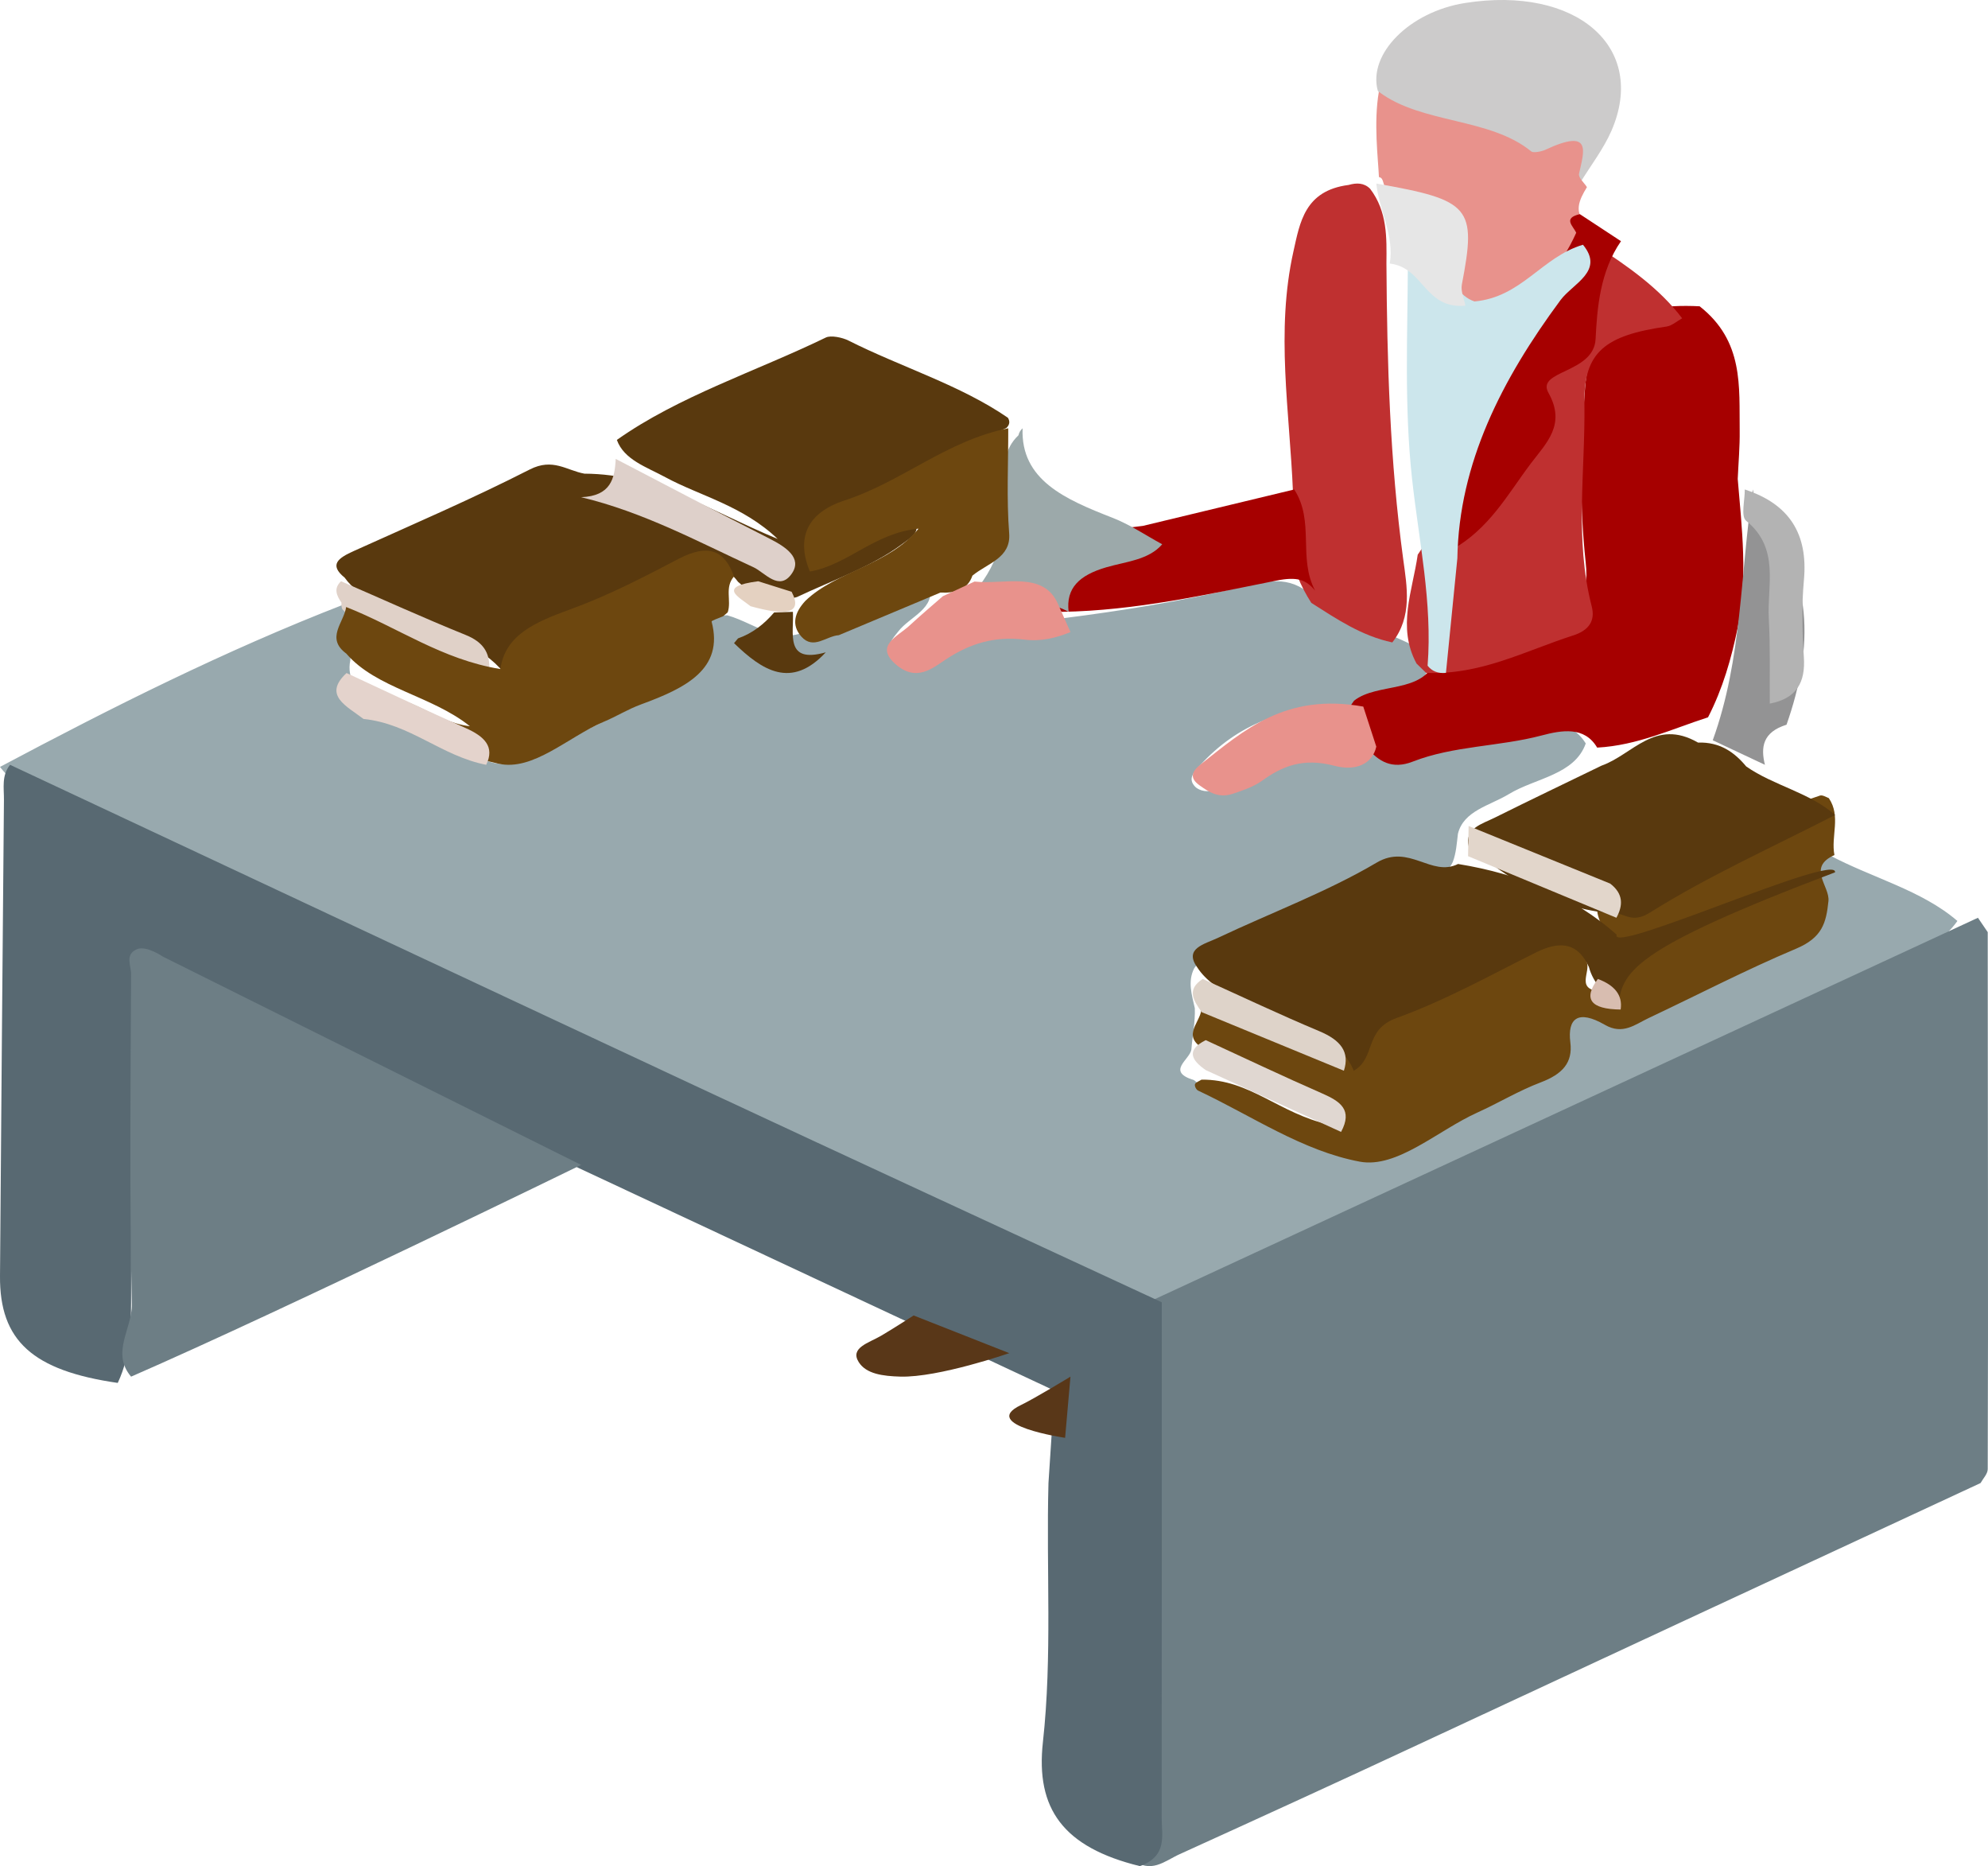 <svg width="65" height="61" viewBox="0 0 65 61" fill="none" xmlns="http://www.w3.org/2000/svg">
<path d="M59.804 27.947C61.185 28.689 62.826 29.092 64 30.105C63.127 31.319 61.508 31.733 60.166 32.398C53.542 35.68 46.759 38.743 40.139 42.03C39.314 42.44 38.507 42.893 37.512 43C34.782 42.156 32.373 40.81 29.859 39.64C21.257 35.634 12.769 31.463 4.153 27.473C2.695 26.798 0.984 26.329 0 25.069C3.642 23.132 7.338 21.273 11.27 19.748C11.361 19.835 11.414 19.938 11.432 20.052C11.514 20.56 11.47 21.069 11.455 21.578C11.323 22.203 11.696 22.653 12.22 23.051C13.292 23.729 14.544 24.16 15.672 24.758C16.227 25.052 16.764 25.046 17.336 24.77C18.913 24.007 20.46 23.205 22.061 22.477C22.735 22.171 23.031 21.677 23.05 21.055C23.064 20.627 22.929 20.111 23.778 20.113C24.775 20.389 25.711 21.342 26.828 20.295C28.057 20 28.887 18.883 30.381 19.128C30.617 19.889 29.744 20.153 29.37 20.641C29.2 20.862 28.959 21.082 29.225 21.342C29.431 21.542 29.762 21.513 29.947 21.364C31.304 20.268 33.142 20.558 34.759 20.209C36.68 19.966 38.579 19.656 40.45 19.222C41.213 19.044 42.017 18.775 42.736 19.342C43.597 19.957 44.604 20.384 45.603 20.822C45.881 20.939 46.156 21.06 46.403 21.22C46.586 21.357 46.717 21.519 46.755 21.725C46.382 22.876 45.064 22.786 44.059 23.109C42.04 23.044 40.439 23.691 39.237 25.017C39.043 25.232 38.821 25.451 39.076 25.715C39.217 25.862 39.542 25.913 39.658 25.805C40.943 24.594 42.944 25.069 44.456 24.408C46.206 24.65 47.795 23.995 49.466 23.802C50.347 23.701 51.285 23.394 51.848 24.302C51.485 25.331 50.199 25.433 49.337 25.956C48.709 26.337 47.854 26.498 47.669 27.254C47.63 27.564 47.614 27.876 47.501 28.175C47.348 28.507 47.012 28.732 46.631 28.599C45.251 28.113 44.217 28.737 43.234 29.318C41.863 30.13 39.978 30.322 39.046 31.651C38.824 32.088 38.97 32.523 39.066 32.957C39.082 33.409 38.989 33.855 38.954 34.305C38.904 34.644 38.112 35.023 39.04 35.308C40.28 36.333 41.876 36.893 43.389 37.56C44.037 37.845 44.634 37.692 45.219 37.4C46.553 36.732 47.932 36.126 49.269 35.461C50.029 35.083 50.699 34.697 50.769 33.867C50.819 33.284 51.252 32.956 51.989 33.178C52.757 33.409 53.337 33.135 53.951 32.839C54.833 32.413 55.687 31.945 56.59 31.548C58.09 30.889 59.633 30.285 59.106 28.487C59.018 28.184 59.298 27.89 59.804 27.947Z" fill="#98A9AE"/>
<path d="M64.991 30.471C64.991 36.316 65.012 42.178 64.991 48.023C64.991 48.175 64.842 48.327 64.757 48.478C58.626 51.325 52.496 54.172 46.387 57.019C43.79 58.231 41.172 59.427 38.575 60.607C38.086 60.826 37.618 61.281 37 60.759C37.426 55.368 37.064 49.978 37.192 44.571C37.213 43.863 37 43.088 37.724 42.482C46.706 38.321 55.689 34.161 64.671 30C64.778 30.151 64.885 30.319 64.991 30.471Z" fill="#6D7E85"/>
<path d="M34.281 48.478C34.204 51.302 34.409 54.142 34.099 56.947C33.858 59.128 34.765 60.386 37.269 61C38.182 60.67 37.981 60.003 37.982 59.413C37.989 53.799 37.986 48.184 37.986 42.569C32.892 40.208 27.791 37.855 22.706 35.481C15.241 31.995 7.787 28.494 0.328 25C0.045 25.357 0.133 25.76 0.129 26.147C0.082 31.334 0.04 36.522 0 41.71C-0.016 43.825 1.066 44.803 3.85 45.205C4.304 44.243 4.283 43.233 4.287 42.229C4.302 38.558 4.271 34.886 4.305 31.343L34.478 45.458L34.281 48.478Z" fill="#586972"/>
<path d="M4.286 45C3.62 44.214 4.328 43.426 4.31 42.635C4.231 39.037 4.271 35.436 4.286 31.836C4.287 31.562 4.074 31.194 4.483 31.026C4.787 30.901 5.328 31.271 5.328 31.271L19 38.079C19 38.079 9.269 42.83 4.286 45Z" fill="#6D7E85"/>
<path d="M11.27 18.883C10.743 18.456 11.065 18.238 11.569 18.011C13.499 17.14 15.455 16.299 17.32 15.347C18.079 14.96 18.525 15.378 19.108 15.483C21.453 15.494 23.176 16.686 25.427 17.617C24.283 16.525 22.888 16.212 21.759 15.601C21.135 15.263 20.403 15.03 20.169 14.38C22.198 12.946 24.719 12.141 27.002 11.033C27.166 10.953 27.542 11.031 27.742 11.132C29.46 11.999 31.396 12.583 32.955 13.656C33.029 13.777 33.011 13.887 32.904 13.99C31.12 14.804 29.388 15.689 27.556 16.441C26.932 16.697 26.336 17.042 26.557 17.882C27.402 17.663 28.063 17.211 28.83 16.953C29.193 16.831 29.626 16.751 29.873 17.038C30.155 17.364 29.757 17.591 29.491 17.789C28.486 18.535 27.225 18.963 26.061 19.515C25.832 19.583 25.596 19.603 25.354 19.582C24.861 19.511 24.455 19.321 24.131 19.019C23.735 18.487 23.223 18.329 22.498 18.646C20.881 19.354 19.384 20.241 17.664 20.793C16.919 21.032 17.51 21.994 16.488 22C15.744 21.101 14.54 20.686 13.429 20.173C12.646 19.811 11.751 19.565 11.27 18.883Z" fill="#59390E"/>
<path d="M44.271 22.906C45.032 22.299 46.565 22.689 46.923 21.561C47.903 20.935 49.157 20.862 50.271 20.514C51.578 20.106 51.97 19.523 51.847 18.394C51.64 16.492 51.676 14.568 51.827 12.659C51.985 10.68 53.178 9.89 55.572 10.012C57.021 11.152 56.862 12.635 56.881 14.075C56.888 14.602 56.84 15.129 56.817 15.656C56.953 17.274 57.15 18.886 56.817 20.512C56.61 21.523 56.33 22.505 55.846 23.448C54.661 23.829 53.539 24.367 52.221 24.438C51.807 23.735 51.062 23.867 50.402 24.042C49.021 24.407 47.521 24.375 46.191 24.896C45.517 25.16 45.074 24.89 44.712 24.455C43.939 24.056 43.8 23.538 44.271 22.906Z" fill="#A60000"/>
<path d="M39.281 34.236C38.581 33.773 39.43 33.295 39.259 32.827C40.367 32.642 41.117 33.288 41.998 33.627C42.698 33.895 43.26 34.428 44.124 34.358C44.593 33.465 45.486 32.972 46.475 32.508C47.623 31.968 48.746 31.391 49.907 30.87C50.77 30.484 51.554 30.464 51.874 31.437C52.035 31.771 51.457 32.382 52.416 32.41C52.798 31.903 52.984 31.262 53.892 31.093C53.406 30.856 52.846 30.842 52.504 30.498C52.272 30.079 52.067 29.66 52.365 29.204C52.616 28.857 52.883 29.537 53.446 29.055C55.099 27.639 57.284 26.756 59.506 26.006C59.584 25.98 59.701 26.05 59.796 26.09C60.2 26.687 59.858 27.334 59.979 27.95C59.071 28.359 59.835 28.963 59.783 29.456C59.709 30.165 59.585 30.649 58.723 31.012C57.075 31.706 55.506 32.523 53.899 33.281C53.46 33.488 53.06 33.839 52.47 33.498C51.588 32.989 51.247 33.298 51.344 34.073C51.427 34.735 51.092 35.11 50.37 35.383C49.652 35.656 49.004 36.051 48.307 36.366C47.016 36.947 45.68 38.202 44.457 37.972C42.578 37.62 40.921 36.469 39.175 35.65C39.109 35.619 39.053 35.501 39.071 35.441C39.091 35.38 39.21 35.341 39.285 35.292C40.866 35.273 41.833 36.409 43.464 36.761C42.738 36.035 41.792 35.864 41.079 35.427C40.462 35.048 39.58 34.935 39.281 34.236Z" fill="#6D470F"/>
<path d="M45.523 21C44.507 20.782 43.7 20.23 42.875 19.707C42.14 18.566 41.95 17.355 42.275 16.079C42.168 13.458 41.705 10.832 42.291 8.216C42.502 7.273 42.657 6.231 44.093 6.046C44.355 5.971 44.599 5.972 44.798 6.171C45.365 6.918 45.339 7.765 45.331 8.61C45.351 11.841 45.443 15.066 45.88 18.282C46.001 19.172 46.188 20.152 45.523 21Z" fill="#BF3030"/>
<path d="M55 10.405C54.829 10.498 54.669 10.648 54.485 10.675C52.48 10.962 51.779 11.509 51.804 13.175C51.838 15.39 51.475 17.62 52.043 19.821C52.166 20.296 51.947 20.608 51.437 20.771C49.869 21.274 48.407 22.076 46.627 21.994C46.523 21.893 46.419 21.791 46.315 21.69C45.672 20.498 46.185 19.316 46.354 18.132C46.99 17.155 47.952 16.366 48.613 15.398C49.139 14.629 49.831 13.916 49.394 12.928C49.279 12.668 49.34 12.352 49.647 12.211C51.161 11.515 50.998 10.2 51.351 9.071C51.481 8.656 51.24 8.024 52.139 8C53.219 8.696 54.259 9.426 55 10.405Z" fill="#BF3030"/>
<path d="M60 26.642C57.969 27.685 55.855 28.633 53.956 29.825C53.334 30.216 53.126 29.825 52.734 29.856C50.791 29.704 49.362 28.756 48.022 27.669C47.88 27.077 48.451 26.937 48.876 26.726C50.032 26.15 51.201 25.593 52.365 25.027C53.381 24.671 54.115 23.466 55.518 24.273C56.238 24.251 56.709 24.59 57.095 25.054C57.989 25.681 59.185 25.911 60 26.642Z" fill="#59390E"/>
<path d="M45.047 2.962C44.724 1.759 46.09 0.386 47.894 0.099C51.54 -0.479 53.875 1.539 52.689 4.273C52.429 4.871 52 5.425 51.649 6C50.657 4.99 49.091 4.792 47.711 4.34C46.703 4.009 45.606 3.809 45.047 2.962Z" fill="#CCCBCB"/>
<path d="M45.083 3C46.478 4.055 48.709 3.835 50.071 4.953C50.133 5.003 50.401 4.956 50.527 4.896C52.078 4.172 51.786 4.953 51.629 5.678C51.6 5.809 51.795 5.97 51.887 6.117C51.63 6.538 51.424 6.959 51.916 7.37C51.871 7.64 52.185 7.934 51.825 8.185C51.093 8.708 50.329 9.199 49.51 9.638C49.054 9.883 48.6 10.152 47.998 9.896C47.715 9.721 47.493 9.468 47.583 9.213C48.144 7.62 47.056 6.762 45.376 6.147C45.177 6.119 45.284 5.818 45.086 5.789C45.058 5.161 44.909 4.016 45.083 3Z" fill="#E8928C"/>
<path d="M42.317 16C42.995 17.056 42.431 18.24 43 19.307C42.703 18.951 42.426 18.841 41.728 18.98C39.434 19.439 37.142 19.958 34.72 20C34.244 19.767 34.061 19.426 34 19.039C34.243 17.834 34.903 17.473 37.37 17.19C39.018 16.793 40.668 16.397 42.317 16Z" fill="#A60000"/>
<path d="M51.536 7.609C51.438 7.387 51.087 7.131 51.655 7C52.103 7.295 52.551 7.589 53 7.884C52.317 8.872 52.221 10.053 52.17 11.08C52.115 12.211 50.214 12.102 50.628 12.84C51.21 13.879 50.564 14.474 50.051 15.152C49.285 16.167 48.689 17.306 47.417 18C46.853 17.563 46.987 17.011 47.101 16.486C47.671 13.853 48.696 11.364 50.558 9.153C50.963 8.673 51.291 8.159 51.536 7.609Z" fill="#A60000"/>
<path d="M57.706 25C57.137 24.733 56.568 24.466 56 24.198C56.97 21.521 56.893 18.735 57.31 16C57.34 16.169 57.371 16.339 57.402 16.508C59.358 18.754 59.29 21.184 58.413 23.689C57.627 23.934 57.566 24.432 57.706 25Z" fill="#939394"/>
<path d="M38 17.791C37.555 18.308 36.804 18.358 36.171 18.544C35.285 18.803 34.847 19.225 34.94 20C34.047 19.515 32.902 19.642 32 19.176C32.819 18.125 32.929 16.971 32.843 15.755C32.807 15.248 32.83 14.672 33.3 14.228C33.319 14.141 33.363 14.065 33.435 14C33.369 15.69 34.827 16.322 36.374 16.925C36.953 17.15 37.46 17.499 38 17.791Z" fill="#9CA9AA"/>
<path d="M57.865 23C57.857 22.073 57.884 21.145 57.833 20.22C57.773 19.125 58.203 17.928 57.092 17.023C56.911 16.874 57.054 16.35 57.047 16C58.513 16.478 59.117 17.46 58.982 18.951C58.906 19.785 58.921 20.635 58.979 21.471C59.038 22.313 58.737 22.833 57.865 23Z" fill="#B3B3B3"/>
<path d="M29.872 43L33 44.232C33 44.232 30.69 45.033 29.441 44.999C28.864 44.983 28.32 44.912 28.076 44.523C27.782 44.056 28.406 43.898 28.804 43.666C29.171 43.452 29.872 43 29.872 43Z" fill="#593718"/>
<path d="M20.131 15C21.804 15.87 23.469 16.75 25.153 17.603C25.694 17.877 26.237 18.238 25.892 18.745C25.48 19.35 25.003 18.711 24.64 18.544C22.805 17.698 21.037 16.741 19 16.252C19.971 16.216 20.102 15.641 20.131 15Z" fill="#DED0CA"/>
<path d="M11.151 19C12.509 19.589 13.852 20.2 15.231 20.758C15.814 20.995 15.997 21.34 16 21.801C15.813 21.959 15.545 22.052 15.319 21.969C13.834 21.419 12.21 21.033 11.191 19.912C11.164 19.843 11.155 19.773 11.166 19.702C11.007 19.47 10.897 19.237 11.151 19Z" fill="#E0D1C8"/>
<path d="M35 45L34.825 47C34.825 47 32.009 46.589 33.373 45.932C33.838 45.709 35 45 35 45Z" fill="#593718"/>
<path d="M51.952 31.611C51.623 30.888 51.095 30.698 50.226 31.131C48.726 31.879 47.26 32.7 45.66 33.278C44.594 33.663 44.995 34.578 44.263 35C43.89 34.089 42.906 33.706 41.973 33.248C40.98 32.762 39.737 32.537 39.139 31.612C38.705 31 39.388 30.862 39.815 30.66C41.549 29.839 43.4 29.15 45.01 28.198C46.076 27.568 46.795 28.681 47.673 28.242C49.709 28.572 51.459 29.311 52.858 30.551C52.592 31.247 60.096 27.846 59.999 28.515C53.293 31.055 53.018 31.77 52.906 32.946C52.51 32.536 52.088 32.139 51.952 31.611Z" fill="#59390E"/>
<path d="M11.318 19.842C13.007 20.506 14.449 21.562 16.362 21.87C16.51 20.769 17.481 20.341 18.623 19.927C19.866 19.477 21.032 18.874 22.177 18.273C23.194 17.739 23.702 18.02 24 18.842C23.68 19.205 23.925 19.633 23.793 20.017C23.743 20.06 23.693 20.103 23.643 20.145C23.511 20.204 23.257 20.285 23.267 20.32C23.677 21.871 22.416 22.492 20.961 23.025C20.532 23.183 20.15 23.422 19.73 23.599C18.575 24.088 17.433 25.219 16.294 24.963C14.711 24.607 13.16 23.837 11.884 22.875C13.27 22.465 14.073 23.585 15.365 23.74C14.117 22.737 12.301 22.504 11.324 21.366C10.635 20.859 11.248 20.35 11.318 19.842Z" fill="#6D470F"/>
<path d="M51.757 8C52.47 8.864 51.426 9.266 51.022 9.811C49.098 12.41 47.703 15.145 47.65 18.25C47.526 19.499 47.401 20.747 47.277 21.995C47.017 22.022 46.819 21.939 46.677 21.761C46.839 19.704 46.39 17.677 46.168 15.643C45.91 13.285 46.023 10.934 46.032 8.578C46.612 8.218 46.853 8.673 47.177 8.909C47.563 9.192 47.684 9.674 48.21 9.854C49.759 9.713 50.407 8.4 51.757 8Z" fill="#CCE6EC"/>
<path d="M32.966 14C32.969 15.146 32.908 16.295 32.996 17.436C33.059 18.244 32.28 18.413 31.794 18.817C31.642 19.264 31.253 19.394 30.748 19.37C29.641 19.835 28.533 20.299 27.426 20.763C27.015 20.79 26.596 21.251 26.203 20.811C25.856 20.422 25.991 20.011 26.33 19.644C27.334 18.669 29.043 18.486 30.032 17.281C28.584 17.421 27.741 18.457 26.479 18.683C26.028 17.583 26.383 16.762 27.611 16.36C29.507 15.74 30.944 14.405 32.966 14Z" fill="#6D470F"/>
<path d="M44.574 23.097C44.716 23.534 44.858 23.97 45 24.407C44.872 24.975 44.328 25.216 43.634 25.033C42.603 24.761 41.924 25.043 41.248 25.532C40.997 25.712 40.646 25.834 40.315 25.945C39.84 26.105 39.52 25.887 39.215 25.667C38.881 25.426 38.968 25.213 39.258 24.985C40.683 23.861 42.036 22.644 44.574 23.097Z" fill="#E8928C"/>
<path d="M30.826 19.49C31.171 19.33 31.517 19.171 31.863 19.01C32.845 19.12 34.123 18.646 34.598 19.755C34.732 20.058 34.866 20.36 35 20.662C34.534 20.852 34.041 20.975 33.504 20.909C32.496 20.786 31.709 21.048 30.956 21.535C30.512 21.822 29.968 22.328 29.266 21.697C28.602 21.098 29.343 20.813 29.736 20.45C30.088 20.124 30.462 19.809 30.826 19.49Z" fill="#E8928C"/>
<path d="M39.325 32C40.592 32.571 41.843 33.166 43.131 33.705C43.839 34.001 44.139 34.388 43.94 35C42.39 34.362 40.841 33.724 39.292 33.086C39.035 32.719 38.775 32.352 39.325 32Z" fill="#DED3C9"/>
<path d="M52.85 30C51.234 29.329 49.617 28.658 48 27.987C48.006 27.658 48.012 27.329 48.018 27C49.561 27.628 51.104 28.255 52.647 28.883C53.083 29.218 53.07 29.599 52.85 30Z" fill="#E2D6CB"/>
<path d="M11.331 22C12.628 22.601 13.917 23.214 15.226 23.799C15.845 24.075 16.183 24.411 15.897 25C14.427 24.713 13.415 23.658 11.885 23.501C11.347 23.085 10.539 22.733 11.331 22Z" fill="#E4D3CC"/>
<path d="M39.423 34C40.69 34.583 41.947 35.182 43.229 35.742C43.824 36.003 44.237 36.278 43.848 37C42.358 36.32 40.892 35.651 39.426 34.981C38.953 34.655 38.772 34.328 39.423 34Z" fill="#E0D7D1"/>
<path d="M25.925 20C25.963 20.706 25.647 21.707 27 21.323C25.871 22.538 24.923 21.917 24 21.023C24.044 20.972 24.087 20.92 24.13 20.868C24.605 20.701 24.986 20.4 25.311 20.02C25.515 20.014 25.72 20.007 25.925 20Z" fill="#59390E"/>
<path d="M25.883 19.344C26.269 20.082 25.666 20.131 24.54 19.816C24.153 19.509 23.433 19.176 24.791 19C25.156 19.114 25.519 19.229 25.883 19.344Z" fill="#E4D1C1"/>
<path d="M52.244 32C52.788 32.204 53.061 32.527 52.989 33C52.003 32.989 51.754 32.656 52.244 32Z" fill="#D8BDB0"/>
<path d="M47.913 9.993C46.568 10.108 46.559 8.748 45.44 8.614C45.596 7.712 45.092 6.877 45 6C48.092 6.541 48.283 6.774 47.797 9.301C47.755 9.522 47.871 9.762 47.913 9.993Z" fill="#E6E6E6"/>
</svg>
